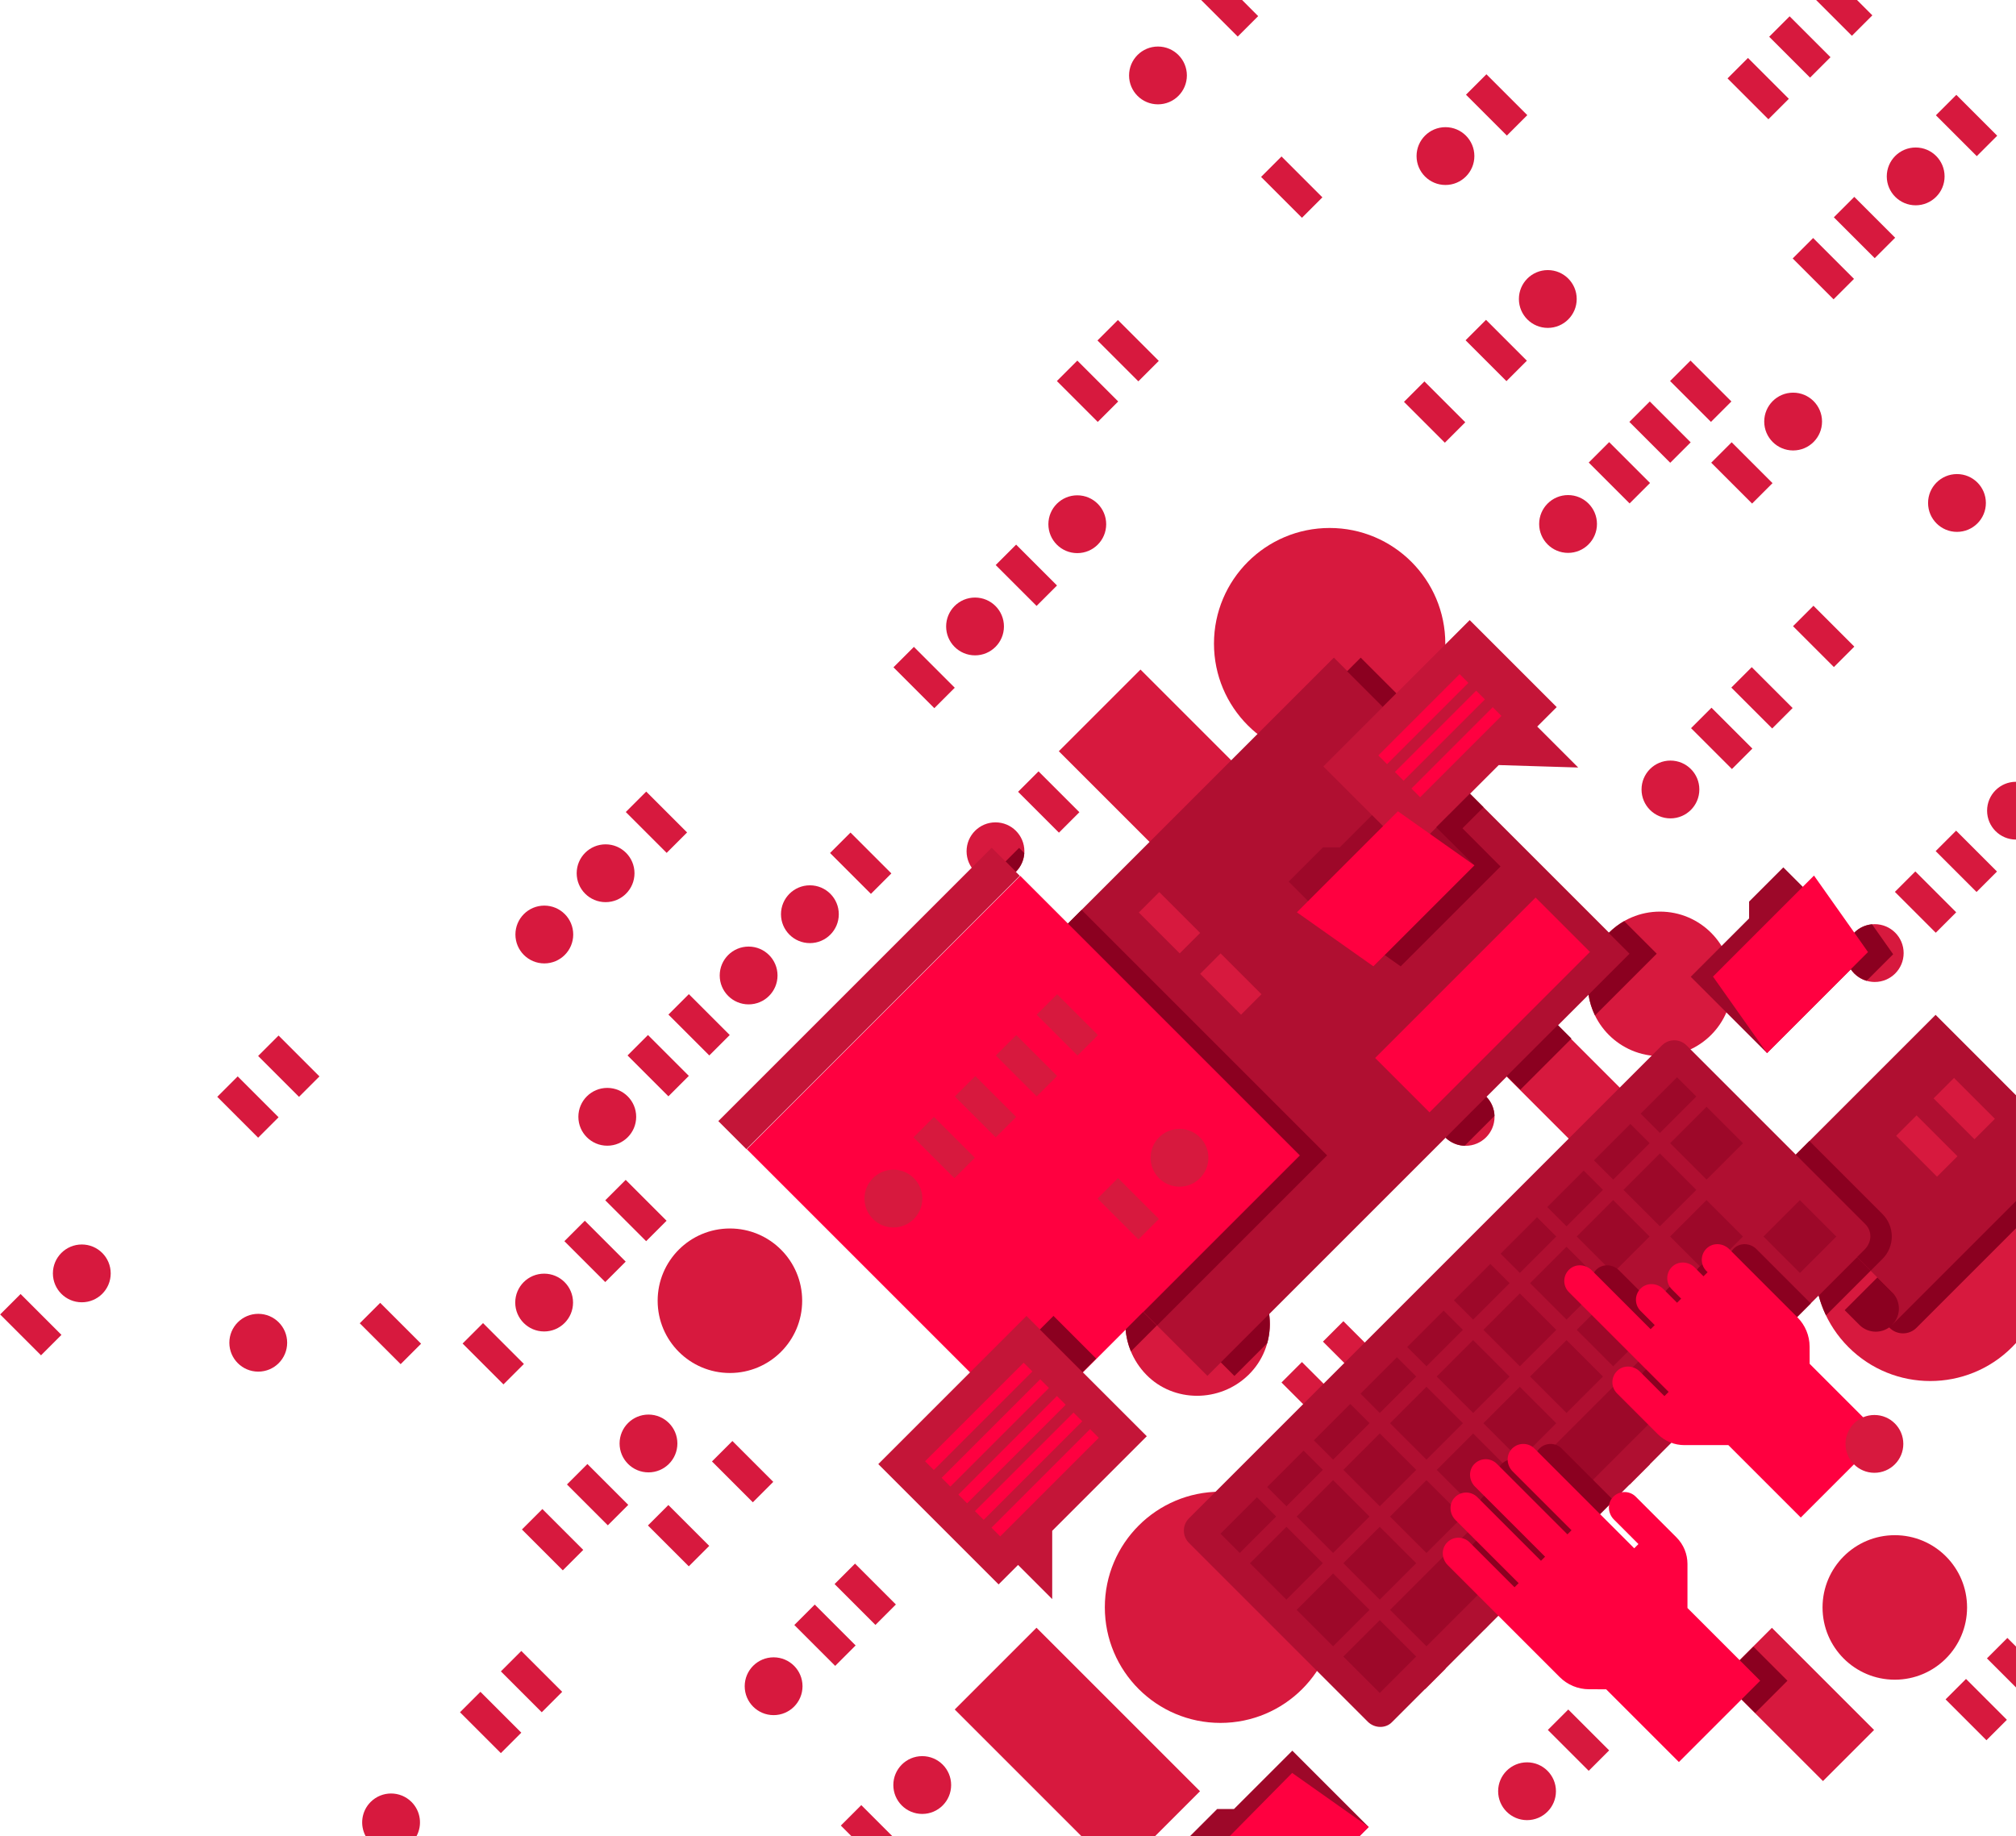 <?xml version="1.0" encoding="utf-8"?>
<!-- Generator: Adobe Illustrator 17.1.0, SVG Export Plug-In . SVG Version: 6.00 Build 0)  -->
<!DOCTYPE svg PUBLIC "-//W3C//DTD SVG 1.1//EN" "http://www.w3.org/Graphics/SVG/1.1/DTD/svg11.dtd">
<svg version="1.1" id="Layer_1" xmlns="http://www.w3.org/2000/svg" xmlns:xlink="http://www.w3.org/1999/xlink" x="0px" y="0px"
	 viewBox="0 0 2195.54 2000" enable-background="new 0 0 2195.54 2000" xml:space="preserve">
<g>
	
		<rect x="1918.573" y="1777.691" transform="matrix(0.707 -0.707 0.707 0.707 -739.204 1928.184)" fill="#D7193E" width="78.699" height="157.398"/>
	<path fill="#D7193E" d="M2191.214,1289.207c-49.174-49.174-128.902-49.174-178.076,0
		c-49.174,49.174-49.174,128.901,0,178.076c49.174,49.174,128.901,49.174,178.076,0
		c1.487-1.487,2.929-3.002,4.326-4.543l0.005-168.985
		C2195.545,1293.755,2192.702,1290.695,2191.214,1289.207z"/>
	<path fill="#8B0020" d="M2195.537,1302.2l-140.839,140.839l3.118,3.118
		c8.114,8.114,21.268,8.113,29.382-0l108.338-108.338l0,0L2195.537,1302.2z"/>
	
		<rect x="1702.944" y="1863.814" transform="matrix(-0.707 0.707 -0.707 -0.707 4274.152 2020.175)" fill="#D7193E" width="31.48" height="62.959"/>
	<circle fill="#D7193E" cx="661.359" cy="1216.38" r="31.48"/>
	<circle fill="#D7193E" cx="882.014" cy="995.725" r="31.48"/>
	
		<rect x="701.268" y="1129.252" transform="matrix(0.707 -0.707 0.707 0.707 -610.755 846.971)" fill="#D7193E" width="31.48" height="62.959"/>
	
		<rect x="745.787" y="1084.733" transform="matrix(0.707 -0.707 0.707 0.707 -566.235 865.412)" fill="#D7193E" width="31.48" height="62.959"/>
	<circle fill="#D7193E" cx="815.287" cy="1062.452" r="31.48"/>
	
		<rect x="921.82" y="908.699" transform="matrix(0.707 -0.707 0.707 0.707 -390.202 938.327)" fill="#D7193E" width="31.48" height="62.959"/>
	<circle fill="#D7193E" cx="659.522" cy="951.104" r="31.48"/>
	<circle fill="#D7193E" cx="592.795" cy="1017.831" r="31.48"/>
	
		<rect x="699.328" y="864.078" transform="matrix(0.707 -0.707 0.707 0.707 -423.816 767.932)" fill="#D7193E" width="31.48" height="62.959"/>
	<circle fill="#D7193E" cx="1173.224" cy="570.958" r="31.48"/>
	
		<rect x="1101.836" y="595.127" transform="matrix(-0.707 0.707 -0.707 -0.707 2350.898 279.44)" fill="#D7193E" width="31.48" height="62.959"/>
	<circle fill="#D7193E" cx="592.602" cy="1418.694" r="31.48"/>
	<circle fill="#D7193E" cx="1084.136" cy="927.16" r="31.48"/>
	
		<rect x="1613.953" y="350.124" transform="matrix(0.707 -0.707 0.707 0.707 207.492 1264.136)" fill="#D7193E" width="31.48" height="62.959"/>
	
		<rect x="521.214" y="1442.863" transform="matrix(-0.707 0.707 -0.707 -0.707 1959.155 2137.176)" fill="#D7193E" width="31.48" height="62.959"/>
	<circle fill="#D7193E" cx="1448.058" cy="701.014" r="125.965"/>
	
		<rect x="1223.856" y="736.831" transform="matrix(0.707 -0.707 0.707 0.707 -233.098 1162.542)" fill="#D7193E" width="125.814" height="251.629"/>
	
		<rect x="1791.877" y="439.313" transform="matrix(-0.707 0.707 -0.707 -0.707 3418.696 -474.485)" fill="#D7193E" width="31.48" height="62.959"/>
	
		<rect x="1880.998" y="483.748" transform="matrix(-0.707 0.707 -0.707 -0.707 3602.256 -461.647)" fill="#D7193E" width="31.48" height="62.959"/>
	
		<rect x="1213.185" y="1018.005" transform="matrix(-0.707 0.707 -0.707 -0.707 2840.004 922.601)" fill="#D7193E" width="31.48" height="62.959"/>
	<circle fill="#D7193E" cx="794.917" cy="1416.714" r="78.699"/>
	
		<rect x="1546.872" y="417.205" transform="matrix(0.707 -0.707 0.707 0.707 140.411 1236.35)" fill="#D7193E" width="31.48" height="62.959"/>
	
		<rect x="1388.176" y="843.014" transform="matrix(0.707 -0.707 0.707 0.707 -207.163 1248.852)" fill="#D7193E" width="31.48" height="62.959"/>
	
		<rect x="1432.695" y="798.495" transform="matrix(-0.707 0.707 -0.707 -0.707 3059.514 392.657)" fill="#D7193E" width="31.48" height="62.959"/>
	<circle fill="#D7193E" cx="1596.154" cy="1216.482" r="31.48"/>
	<circle fill="#D7193E" cx="1807.829" cy="1071.586" r="78.699"/>
	
		<rect x="1903.433" y="728.427" transform="matrix(0.707 -0.707 0.707 0.707 24.777 1579.632)" fill="#D7193E" width="31.48" height="62.959"/>
	
		<rect x="1662.456" y="1098.915" transform="matrix(0.707 -0.707 0.707 0.707 -334.221 1548.238)" fill="#D7193E" width="78.644" height="157.289"/>
	<circle fill="#D7193E" cx="1284.471" cy="1127.495" r="31.48"/>
	
		<rect x="1480.196" y="884.551" transform="matrix(-0.707 0.707 -0.707 -0.707 3201.453 505.975)" fill="#D7193E" width="31.48" height="62.959"/>
	
		<rect x="1435.677" y="929.069" transform="matrix(-0.707 0.707 -0.707 -0.707 3156.935 613.453)" fill="#D7193E" width="31.48" height="62.959"/>
	<circle fill="#D7193E" cx="1952.825" cy="459.141" r="31.48"/>
	
		<rect x="723.528" y="1641.219" transform="matrix(0.707 -0.707 0.707 0.707 -966.25 1012.663)" fill="#D7193E" width="31.48" height="62.959"/>
	<circle fill="#D7193E" cx="1507.116" cy="1038.407" r="31.48"/>
	<circle fill="#D7193E" cx="1351.301" cy="1194.223" r="31.48"/>
	
		<rect x="1591.543" y="906.76" transform="matrix(-0.707 0.707 -0.707 -0.707 3407.24 465.154)" fill="#D7193E" width="31.48" height="62.959"/>
	
		<rect x="1547.024" y="951.279" transform="matrix(0.707 -0.707 0.707 0.707 -237.192 1392.885)" fill="#D7193E" width="31.48" height="62.959"/>
	<path fill="#D7193E" d="M1248.471,1497.386c-30.379-31.084-30.734-80.562-0-111.295
		c30.733-30.733,80.562-30.733,111.296,0s31.046,80.878,0,111.295
		C1328.564,1527.956,1278.146,1527.75,1248.471,1497.386z"/>
	
		<rect x="1146.458" y="1485.402" transform="matrix(-0.707 0.707 -0.707 -0.707 3056.593 1767.682)" fill="#D7193E" width="31.48" height="62.959"/>
	<circle fill="#D7193E" cx="1481.824" cy="1197.256" r="31.48"/>
	<circle fill="#D7193E" cx="1548.602" cy="1130.478" r="31.48"/>
	<circle fill="#D7193E" cx="842.505" cy="1836.574" r="31.48"/>
	
		<rect x="1413.52" y="1218.34" transform="matrix(-0.707 0.707 -0.707 -0.707 3323.656 1122.936)" fill="#D7193E" width="31.48" height="62.959"/>
	<circle fill="#D7193E" cx="1329.092" cy="1349.988" r="31.48"/>
	
		<rect x="1369.001" y="1262.859" transform="matrix(0.707 -0.707 0.707 0.707 -509.655 1358.263)" fill="#D7193E" width="31.48" height="62.959"/>
	
		<rect x="1101.939" y="1529.922" transform="matrix(0.707 -0.707 0.707 0.707 -776.717 1247.642)" fill="#D7193E" width="31.48" height="62.959"/>
	<circle fill="#D7193E" cx="1819.207" cy="859.872" r="31.48"/>
	
		<rect x="1859.016" y="772.844" transform="matrix(-0.707 0.707 -0.707 -0.707 3769.152 47.413)" fill="#D7193E" width="31.48" height="62.959"/>
	<circle fill="#D7193E" cx="2131.258" cy="547.821" r="31.48"/>
	
		<rect x="1588.511" y="1043.349" transform="matrix(0.707 -0.707 0.707 0.707 -290.145 1449.187)" fill="#D7193E" width="31.48" height="62.959"/>
	
		<rect x="1633.03" y="998.83" transform="matrix(-0.707 0.707 -0.707 -0.707 3543.166 592.993)" fill="#D7193E" width="31.48" height="62.959"/>
	<circle fill="#D7193E" cx="1329.143" cy="1750.607" r="125.919"/>
	<polygon fill="#D7193E" points="1177.867,2000 1257.826,2000 1306.884,1950.942 1128.808,1772.866 
		1039.771,1861.904 	"/>
	
		<rect x="1458.09" y="1440.884" transform="matrix(-0.707 0.707 -0.707 -0.707 3557.103 1471.327)" fill="#D7193E" width="31.48" height="62.959"/>
	
		<rect x="1413.571" y="1485.403" transform="matrix(0.707 -0.707 0.707 0.707 -653.963 1454.96)" fill="#D7193E" width="31.48" height="62.959"/>
	<circle fill="#D7193E" cx="1004.37" cy="1944.188" r="31.48"/>
	<circle fill="#D7193E" cx="1395.922" cy="1683.829" r="31.48"/>
	<circle fill="#D7193E" cx="1618.363" cy="1461.387" r="31.48"/>
	
		<rect x="1814.088" y="1218.443" transform="matrix(-0.707 0.707 -0.707 -0.707 4007.54 839.867)" fill="#D7193E" width="31.48" height="62.959"/>
	
		<rect x="1769.569" y="1262.961" transform="matrix(-0.707 0.707 -0.707 -0.707 3963.021 947.345)" fill="#D7193E" width="31.48" height="62.959"/>
	<circle fill="#D7193E" cx="1685.141" cy="1394.609" r="31.48"/>
	
		<rect x="1725.05" y="1307.481" transform="matrix(0.707 -0.707 0.707 0.707 -436.922 1623.097)" fill="#D7193E" width="31.48" height="62.959"/>
	
		<rect x="1547.077" y="1485.454" transform="matrix(-0.707 0.707 -0.707 -0.707 3740.529 1484.489)" fill="#D7193E" width="31.48" height="62.959"/>
	<circle fill="#D7193E" cx="1462.649" cy="1617.102" r="31.48"/>
	
		<rect x="1502.557" y="1529.973" transform="matrix(0.707 -0.707 0.707 0.707 -659.415 1530.937)" fill="#D7193E" width="31.48" height="62.959"/>
	<path fill="#D7193E" d="M2195.537,914.435c-17.386,0-31.479-14.094-31.479-31.48
		c0-17.386,14.094-31.48,31.479-31.48V914.435z"/>
	
		<rect x="2126.03" y="906.501" transform="matrix(0.707 -0.707 0.707 0.707 -35.943 1789.188)" fill="#D7193E" width="31.48" height="62.959"/>
	
		<rect x="2081.613" y="950.918" transform="matrix(0.707 -0.707 0.707 0.707 -80.36 1770.79)" fill="#D7193E" width="31.48" height="62.959"/>
	<circle fill="#D7193E" cx="2041.7" cy="1038.05" r="31.48"/>
	<circle fill="#D7193E" cx="1841.008" cy="1372.299" r="31.48"/>
	
		<rect x="1769.62" y="1396.468" transform="matrix(-0.707 0.707 -0.707 -0.707 4057.511 1175.218)" fill="#D7193E" width="31.48" height="62.959"/>
	
		<rect x="1725.101" y="1440.986" transform="matrix(-0.707 0.707 -0.707 -0.707 4012.992 1282.696)" fill="#D7193E" width="31.48" height="62.959"/>
	<circle fill="#D7193E" cx="1685.193" cy="1528.115" r="31.48"/>
	<circle fill="#D7193E" cx="1618.414" cy="1594.893" r="31.48"/>
	<circle fill="#D7193E" cx="1462.701" cy="1750.606" r="31.48"/>
	
		<rect x="1547.026" y="1619.062" transform="matrix(-0.707 0.707 -0.707 -0.707 3834.917 1712.609)" fill="#D7193E" width="31.48" height="62.959"/>
	
		<rect x="1502.507" y="1663.58" transform="matrix(0.707 -0.707 0.707 0.707 -753.904 1570.034)" fill="#D7193E" width="31.48" height="62.959"/>
	<circle fill="#D7193E" cx="1596.257" cy="1750.607" r="31.48"/>
	
		<rect x="1524.868" y="1774.776" transform="matrix(-0.707 0.707 -0.707 -0.707 3907.198 1994.097)" fill="#D7193E" width="31.48" height="62.959"/>
	<circle fill="#D7193E" cx="1815.716" cy="1531.148" r="31.48"/>
	<circle fill="#D7193E" cx="1882.494" cy="1464.37" r="31.48"/>
	
		<rect x="1747.412" y="1552.232" transform="matrix(-0.707 0.707 -0.707 -0.707 4129.742 1456.828)" fill="#D7193E" width="31.48" height="62.959"/>
	<circle fill="#D7193E" cx="1662.984" cy="1683.88" r="31.48"/>
	
		<rect x="1702.893" y="1596.751" transform="matrix(0.707 -0.707 0.707 0.707 -647.957 1692.155)" fill="#D7193E" width="31.48" height="62.959"/>
	
		<rect x="1922.403" y="1377.242" transform="matrix(0.707 -0.707 0.707 0.707 -428.447 1783.079)" fill="#D7193E" width="31.48" height="62.959"/>
	<polygon fill="#D7193E" points="2163.893,1806.236 2186.152,1783.977 2195.537,1793.361 
		2195.537,1837.88 	"/>
	
		<rect x="1925.385" y="1507.816" transform="matrix(0.707 -0.707 0.707 0.707 -519.904 1823.432)" fill="#D7193E" width="31.48" height="62.959"/>
	
		<rect x="1747.412" y="1685.789" transform="matrix(-0.707 0.707 -0.707 -0.707 4224.181 1684.825)" fill="#D7193E" width="31.48" height="62.959"/>
	
		<rect x="1702.893" y="1730.308" transform="matrix(0.707 -0.707 0.707 0.707 -742.396 1731.273)" fill="#D7193E" width="31.48" height="62.959"/>
	<circle fill="#D7193E" cx="1818.749" cy="1795.228" r="31.48"/>
	<circle fill="#D7193E" cx="1663.036" cy="1950.941" r="31.48"/>
	<circle fill="#D7193E" cx="281.255" cy="1462.449" r="31.48"/>
	<circle fill="#D7193E" cx="2063.552" cy="1750.76" r="78.699"/>
	
		<rect x="1970.231" y="260.959" transform="matrix(0.707 -0.707 0.707 0.707 374.892 1489.947)" fill="#D7193E" width="31.48" height="62.959"/>
	
		<rect x="409.248" y="1420.795" transform="matrix(-0.707 0.707 -0.707 -0.707 1752.412 2178.676)" fill="#D7193E" width="31.48" height="62.959"/>
	
		<rect x="2126.192" y="104.998" transform="matrix(0.707 -0.707 0.707 0.707 530.853 1554.548)" fill="#D7193E" width="31.48" height="62.959"/>
	<circle fill="#D7193E" cx="2086.284" cy="192.125" r="31.48"/>
	
		<rect x="2015.054" y="216.136" transform="matrix(0.707 -0.707 0.707 0.707 419.715 1508.513)" fill="#D7193E" width="31.48" height="62.959"/>
	<g>
		
			<rect x="1058.215" y="879.498" transform="matrix(-0.707 0.707 -0.707 -0.707 3144.938 912.153)" fill="#B00F31" width="650.681" height="455.832"/>
		<polygon fill="#8B0020" points="1563.164,872.544 1442.076,993.633 1525.404,1052.5 
			1634.159,943.745 		"/>
		<polyline fill="#B00F31" points="2060.634,1443.042 2195.537,1308.14 2195.534,1192.904 
			2107.968,1105.338 1933.257,1280.05 2060.634,1407.427 		"/>
		<path fill="#8B0020" d="M2044.554,1391.347l-35.615,35.615l16.08,16.08
			c9.835,9.835,25.78,9.835,35.615,0c9.835-9.835,9.835-25.78,0-35.615
			L2044.554,1391.347z"/>
		<path fill="#8B0020" d="M2037.249,1384.043l12.901-12.901c13.479-13.479,13.479-35.333,0-48.812
			l-79.587-79.587l-37.308,37.308L2037.249,1384.043z"/>
		
			<rect x="1087.687" y="1028.261" transform="matrix(-0.707 0.707 -0.707 -0.707 2941.295 1216.417)" fill="#8B0020" width="262.065" height="378.219"/>
		<g>
			<path fill="#B00F31" d="M2030.697,1360.917L1515.597,1876.017
				c-6.609,6.609-18.602,6.609-26-0.788l-194.741-194.741
				c-7.397-7.397-7.397-19.391,0-26.788l515.099-515.099
				c7.397-7.397,19.391-7.397,26.788,0l194.74,194.74
				C2038.882,1340.739,2038.882,1352.732,2030.697,1360.917z"/>
			
				<rect x="1331.77" y="1646.311" transform="matrix(0.707 -0.707 0.707 0.707 -776.315 1448.078)" fill="#9D0829" width="56.114" height="29.645"/>
			
				<rect x="1373.252" y="1674.558" transform="matrix(0.707 -0.707 0.707 0.707 -793.497 1489.56)" fill="#9D0829" width="56.114" height="56.114"/>
			
				<rect x="1424.093" y="1725.399" transform="matrix(0.707 -0.707 0.707 0.707 -814.556 1540.401)" fill="#9D0829" width="56.114" height="56.114"/>
			
				<rect x="1474.934" y="1776.24" transform="matrix(0.707 -0.707 0.707 0.707 -835.615 1591.242)" fill="#9D0829" width="56.114" height="56.114"/>
			
				<rect x="1382.611" y="1595.47" transform="matrix(0.707 -0.707 0.707 0.707 -725.474 1469.137)" fill="#9D0829" width="56.114" height="29.645"/>
			
				<rect x="1424.092" y="1623.718" transform="matrix(0.707 -0.707 0.707 0.707 -742.656 1510.618)" fill="#9D0829" width="56.114" height="56.114"/>
			
				<rect x="1474.933" y="1674.559" transform="matrix(0.707 -0.707 0.707 0.707 -763.716 1561.459)" fill="#9D0829" width="56.114" height="56.114"/>
			
				<rect x="1433.451" y="1544.63" transform="matrix(0.707 -0.707 0.707 0.707 -674.634 1490.195)" fill="#9D0829" width="56.114" height="29.645"/>
			
				<rect x="1474.933" y="1572.877" transform="matrix(0.707 -0.707 0.707 0.707 -691.816 1531.677)" fill="#9D0829" width="56.114" height="56.114"/>
			
				<rect x="1525.774" y="1623.719" transform="matrix(0.707 -0.707 0.707 0.707 -712.875 1582.518)" fill="#9D0829" width="56.114" height="56.114"/>
			
				<rect x="1484.291" y="1493.789" transform="matrix(0.707 -0.707 0.707 0.707 -623.793 1511.254)" fill="#9D0829" width="56.114" height="29.645"/>
			
				<rect x="1525.773" y="1522.037" transform="matrix(0.707 -0.707 0.707 0.707 -640.976 1552.736)" fill="#9D0829" width="56.114" height="56.114"/>
			
				<rect x="1576.614" y="1572.878" transform="matrix(0.707 -0.707 0.707 0.707 -662.035 1603.577)" fill="#9D0829" width="56.114" height="56.114"/>
			
				<rect x="1535.132" y="1442.949" transform="matrix(0.707 -0.707 0.707 0.707 -572.953 1532.313)" fill="#9D0829" width="56.114" height="29.645"/>
			
				<rect x="1576.613" y="1471.197" transform="matrix(0.707 -0.707 0.707 0.707 -590.135 1573.795)" fill="#9D0829" width="56.114" height="56.114"/>
			
				<rect x="1627.455" y="1522.038" transform="matrix(0.707 -0.707 0.707 0.707 -611.195 1624.636)" fill="#9D0829" width="56.114" height="56.114"/>
			
				<rect x="1585.972" y="1392.109" transform="matrix(0.707 -0.707 0.707 0.707 -522.112 1553.372)" fill="#9D0829" width="56.114" height="29.645"/>
			
				<rect x="1627.454" y="1420.356" transform="matrix(0.707 -0.707 0.707 0.707 -539.295 1594.854)" fill="#9D0829" width="56.114" height="56.114"/>
			
				<rect x="1678.295" y="1471.197" transform="matrix(0.707 -0.707 0.707 0.707 -560.354 1645.695)" fill="#9D0829" width="56.114" height="56.114"/>
			
				<rect x="1483.657" y="1623.719" transform="matrix(0.707 -0.707 0.707 0.707 -683.094 1654.418)" fill="#9D0829" width="343.711" height="56.114"/>
			
				<rect x="1636.812" y="1341.268" transform="matrix(0.707 -0.707 0.707 0.707 -471.272 1574.43)" fill="#9D0829" width="56.114" height="29.645"/>
			
				<rect x="1678.294" y="1369.516" transform="matrix(0.707 -0.707 0.707 0.707 -488.455 1615.912)" fill="#9D0829" width="56.114" height="56.114"/>
			
				<rect x="1729.135" y="1420.357" transform="matrix(0.707 -0.707 0.707 0.707 -509.514 1666.753)" fill="#9D0829" width="56.114" height="56.114"/>
			
				<rect x="1779.977" y="1471.198" transform="matrix(0.707 -0.707 0.707 0.707 -530.573 1717.594)" fill="#9D0829" width="56.114" height="56.114"/>
			
				<rect x="1687.653" y="1290.428" transform="matrix(0.707 -0.707 0.707 0.707 -420.432 1595.489)" fill="#9D0829" width="56.114" height="29.645"/>
			
				<rect x="1729.135" y="1318.675" transform="matrix(0.707 -0.707 0.707 0.707 -437.614 1636.971)" fill="#9D0829" width="56.114" height="56.114"/>
			
				<rect x="1830.817" y="1420.357" transform="matrix(0.707 -0.707 0.707 0.707 -479.732 1738.653)" fill="none" stroke="#231F20" stroke-width="3.36" stroke-linecap="round" stroke-linejoin="round" stroke-miterlimit="10" width="56.114" height="56.114"/>
			
				<rect x="1738.492" y="1239.589" transform="matrix(0.707 -0.707 0.707 0.707 -369.592 1616.548)" fill="#9D0829" width="56.114" height="29.645"/>
			
				<rect x="1779.974" y="1267.836" transform="matrix(0.707 -0.707 0.707 0.707 -386.775 1658.029)" fill="#9D0829" width="56.114" height="56.114"/>
			
				<rect x="1830.815" y="1318.677" transform="matrix(0.707 -0.707 0.707 0.707 -407.834 1708.871)" fill="#9D0829" width="56.114" height="56.114"/>
			
				<rect x="1881.656" y="1369.518" transform="matrix(0.707 -0.707 0.707 0.707 -428.893 1759.712)" fill="#B00F31" width="56.114" height="56.114"/>
			
				<rect x="1789.333" y="1188.748" transform="matrix(0.707 -0.707 0.707 0.707 -318.752 1637.606)" fill="#9D0829" width="56.114" height="29.645"/>
			
				<rect x="1830.815" y="1216.995" transform="matrix(0.707 -0.707 0.707 0.707 -335.934 1679.088)" fill="#9D0829" width="56.114" height="56.114"/>
			
				<rect x="1932.497" y="1318.678" transform="matrix(0.707 -0.707 0.707 0.707 -378.052 1780.77)" fill="#9D0829" width="56.114" height="56.114"/>
		</g>
		
			<rect x="903.666" y="1039.703" transform="matrix(-0.707 0.707 -0.707 -0.707 2789.583 1354.632)" fill="#FF0040" width="421.145" height="430.709"/>
		
			<rect x="736.095" y="1065.861" transform="matrix(0.707 -0.707 0.707 0.707 -491.697 987.913)" fill="#C41538" width="421.145" height="43.252"/>
		<g>
			<polygon fill="#9D0829" points="1343.863,1970.323 1325.535,1970.323 1295.877,1999.981 
				1480.42,2000 1490.549,1989.871 1407.432,1906.754 			"/>
			<polygon fill="#FF0040" points="1407.221,1931.004 1339.11,2000 1480.42,2000 1490.549,1989.871 			
				"/>
		</g>
		<polygon fill="#9D0829" points="1904.866,1000.298 1904.866,981.969 1942.14,944.695 
			2034.421,1036.976 1924.413,1146.984 1841.297,1063.867 		"/>
		<polygon fill="#FF0040" points="1865.547,1063.656 1975.554,953.648 2034.421,1036.976 
			1924.413,1146.984 		"/>
		<polygon fill="#9D0829" points="1459.047,922.945 1440.718,922.945 1403.444,960.219 
			1417.501,974.276 1422.39,979.165 1495.725,1052.5 1605.733,942.493 1522.616,859.376 
					"/>
		
			<rect x="1490.717" y="1052.722" transform="matrix(-0.707 0.707 -0.707 -0.707 3529.757 727.134)" fill="#FF0040" width="247.135" height="83.763"/>
		<g>
			<polygon fill="#C41538" points="1441.214,834.76 1600.58,675.394 1695.338,770.152 
				1674.141,791.349 1718.735,835.944 1632.206,833.284 1535.972,929.518 			"/>
			
				<line fill="none" stroke="#FF0040" stroke-width="13.439" stroke-miterlimit="10" x1="1594.374" y1="738.988" x2="1505.835" y2="827.527"/>
			
				<line fill="none" stroke="#FF0040" stroke-width="13.439" stroke-miterlimit="10" x1="1612.397" y1="757.011" x2="1523.858" y2="845.55"/>
			
				<line fill="none" stroke="#FF0040" stroke-width="13.439" stroke-miterlimit="10" x1="1630.42" y1="775.034" x2="1541.881" y2="863.573"/>
		</g>
		<path fill="#8B0020" d="M1646.638,1744.974l-40.278-40.278
			c-6.354-6.354-7.383-16.674-1.66-23.602c6.564-7.948,18.356-8.365,25.469-1.252
			l48.934,48.934l4.467-4.467l-68.785-68.785
			c-6.354-6.354-7.383-16.674-1.661-23.602c6.564-7.948,18.356-8.365,25.469-1.252
			l69.307,69.307l4.467-4.467l-76.305-76.305c-6.354-6.354-7.383-16.674-1.661-23.602
			c6.564-7.948,18.356-8.365,25.469-1.252l76.828,76.828l4.467-4.467
			l-64.139-64.139c-6.354-6.354-7.383-16.674-1.661-23.603
			c6.564-7.948,18.356-8.366,25.47-1.252l56.53,56.53"/>
		<path fill="#8B0020" d="M1972.004,1419.61l-59.096-59.096
			c-6.354-6.354-16.674-7.383-23.602-1.661c-7.948,6.564-8.365,18.356-1.252,25.469
			l1.302,1.302l-4.467,4.467l-9.589-9.589c-6.354-6.354-16.674-7.383-23.602-1.66
			c-7.948,6.564-8.365,18.356-1.252,25.469l10.112,10.112l-4.467,4.467
			l-14.876-14.876c-6.354-6.354-16.674-7.383-23.602-1.661
			c-7.948,6.564-8.365,18.356-1.252,25.469l15.399,15.399l-4.467,4.467
			l-64.139-64.139c-6.354-6.354-16.674-7.383-23.602-1.661
			c-7.948,6.564-8.366,18.356-1.252,25.469l108.619,108.619l-4.604,4.604
			l-26.754-26.754c-6.354-6.354-16.673-7.383-23.602-1.661
			c-7.948,6.564-8.366,18.356-1.253,25.47l41.635,41.635"/>
		<path fill="#FF0040" d="M1837.751,1703.281v48.087l79.208,79.208l-88.548,88.548
			l-79.208-79.208l-18.673-0.045c-11.987-0.029-23.475-4.803-31.952-13.28
			l-121.896-121.896c-6.354-6.354-7.383-16.674-1.66-23.602
			c6.564-7.948,18.356-8.365,25.469-1.252l48.934,48.934l4.467-4.467l-68.785-68.785
			c-6.354-6.354-7.383-16.674-1.661-23.602c6.564-7.948,18.356-8.365,25.469-1.252
			l69.307,69.307l4.467-4.467l-76.305-76.305c-6.354-6.354-7.383-16.674-1.661-23.602
			c6.564-7.948,18.356-8.365,25.469-1.252l76.828,76.828l4.467-4.467
			l-64.139-64.139c-6.354-6.354-7.383-16.674-1.661-23.603
			c6.564-7.948,18.356-8.366,25.469-1.252l108.619,108.619l4.604-4.604
			l-26.754-26.754c-6.354-6.354-7.383-16.673-1.661-23.602
			c6.564-7.948,18.356-8.366,25.47-1.253l44.29,44.29l0,0
			C1833.708,1682.395,1837.716,1692.833,1837.751,1703.281"/>
		<path fill="#FF0040" d="M1834.183,1573.952h48.086l78.878,78.878l88.548-88.548
			l-78.878-78.878l-0.045-18.673c-0.029-11.987-4.803-23.475-13.28-31.952
			l-74.265-74.265c-6.354-6.354-16.674-7.383-23.602-1.66
			c-7.948,6.564-8.365,18.356-1.252,25.469l1.302,1.302l-4.467,4.467l-9.589-9.589
			c-6.354-6.354-16.674-7.383-23.602-1.66c-7.948,6.564-8.365,18.356-1.252,25.469
			l10.112,10.112l-4.467,4.467l-14.876-14.876
			c-6.354-6.354-16.674-7.383-23.602-1.661c-7.948,6.564-8.365,18.356-1.252,25.469
			l15.399,15.399l-4.467,4.467l-64.139-64.139
			c-6.354-6.354-16.674-7.383-23.603-1.661c-7.948,6.564-8.366,18.356-1.252,25.469
			l108.619,108.619l-4.604,4.604l-26.754-26.754
			c-6.354-6.354-16.673-7.383-23.602-1.661
			c-7.948,6.564-8.366,18.356-1.253,25.47l44.29,44.29l0,0
			C1813.296,1569.909,1823.734,1573.917,1834.183,1573.952"/>
		<g>
			<polygon fill="#C41538" points="1117.904,1433.255 956.518,1594.64 1087.548,1725.67 
				1108.745,1704.473 1145.917,1741.645 1145.917,1667.3 1248.933,1564.284 			"/>
			
				<line fill="none" stroke="#FF0040" stroke-width="13.439" stroke-miterlimit="10" x1="1012.23" y1="1596.317" x2="1119.58" y2="1488.966"/>
			
				<line fill="none" stroke="#FF0040" stroke-width="13.439" stroke-miterlimit="10" x1="1030.253" y1="1614.34" x2="1137.603" y2="1506.989"/>
			
				<line fill="none" stroke="#FF0040" stroke-width="13.439" stroke-miterlimit="10" x1="1048.501" y1="1632.588" x2="1155.852" y2="1525.238"/>
			
				<line fill="none" stroke="#FF0040" stroke-width="13.439" stroke-miterlimit="10" x1="1066.524" y1="1650.611" x2="1173.875" y2="1543.261"/>
			
				<line fill="none" stroke="#FF0040" stroke-width="13.439" stroke-miterlimit="10" x1="1084.547" y1="1668.634" x2="1191.897" y2="1561.284"/>
		</g>
		<polygon fill="#FF0040" points="1522.405,883.626 1412.397,993.634 1495.725,1052.5 
			1605.733,942.493 		"/>
	</g>
	
		<rect x="793.274" y="1571.473" transform="matrix(0.707 -0.707 0.707 0.707 -896.504 1041.553)" fill="#D7193E" width="31.48" height="62.959"/>
	
		<rect x="1126.173" y="842.058" transform="matrix(-0.707 0.707 -0.707 -0.707 2567.051 683.767)" fill="#D7193E" width="31.48" height="62.959"/>
	
		<rect x="1324.431" y="1040.316" transform="matrix(-0.707 0.707 -0.707 -0.707 3045.688 882.025)" fill="#D7193E" width="31.48" height="62.959"/>
	
		<rect x="1257.652" y="973.537" transform="matrix(-0.707 0.707 -0.707 -0.707 2884.471 815.247)" fill="#D7193E" width="31.48" height="62.959"/>
	<circle fill="#D7193E" cx="2041.344" cy="1572.634" r="31.48"/>
	
		<rect x="677.029" y="1287.047" transform="matrix(0.707 -0.707 0.707 0.707 -729.432 876.049)" fill="#D7193E" width="31.48" height="62.959"/>
	
		<rect x="632.511" y="1331.566" transform="matrix(0.707 -0.707 0.707 0.707 -773.95 857.609)" fill="#D7193E" width="31.48" height="62.959"/>
	<circle fill="#D7193E" cx="1061.876" cy="682.306" r="31.48"/>
	
		<rect x="990.488" y="706.475" transform="matrix(-0.707 0.707 -0.707 -0.707 2239.551 548.257)" fill="#D7193E" width="31.48" height="62.959"/>
	
		<rect x="1213.031" y="350.375" transform="matrix(0.707 -0.707 0.707 0.707 89.886 980.715)" fill="#D7193E" width="31.48" height="62.959"/>
	<circle fill="#D7193E" cx="1574.195" cy="169.987" r="31.48"/>
	
		<rect x="518.866" y="1844.708" transform="matrix(0.707 -0.707 0.707 0.707 -1170.083 927.546)" fill="#D7193E" width="31.48" height="62.959"/>
	
		<rect x="563.385" y="1800.189" transform="matrix(0.707 -0.707 0.707 0.707 -1125.563 945.986)" fill="#D7193E" width="31.48" height="62.959"/>
	
		<rect x="2136.922" y="1830.506" transform="matrix(0.707 -0.707 0.707 0.707 -686.123 2067.525)" fill="#D7193E" width="31.48" height="62.959"/>
	
		<rect x="585.818" y="1645.372" transform="matrix(-0.707 0.707 -0.707 -0.707 2212.636 2437.2)" fill="#D7193E" width="31.48" height="62.959"/>
	
		<rect x="926.831" y="1705.03" transform="matrix(0.707 -0.707 0.707 0.707 -951.825 1175.11)" fill="#D7193E" width="31.48" height="62.959"/>
	
		<rect x="882.414" y="1749.446" transform="matrix(-0.707 0.707 -0.707 -0.707 2792.549 2405.14)" fill="#D7193E" width="31.48" height="62.959"/>
	<polygon fill="#D7193E" points="937.976,1966.063 915.716,1988.322 927.394,2000 971.893,1999.98 	"/>
	<path fill="#D7193E" d="M448.169,1962.624c10.119,10.119,11.909,25.412,5.37,37.362
		l-55.256,0.007c-6.543-11.951-4.754-27.248,5.367-37.369
		C415.944,1950.331,435.875,1950.331,448.169,1962.624z"/>
	
		<rect x="298.93" y="1129.857" transform="matrix(0.707 -0.707 0.707 0.707 -729.024 562.653)" fill="#D7193E" width="31.48" height="62.959"/>
	
		<rect x="254.412" y="1174.375" transform="matrix(0.707 -0.707 0.707 0.707 -773.543 544.213)" fill="#D7193E" width="31.48" height="62.959"/>
	<path fill="#D7193E" d="M260.158,1215.849"/>
	<circle fill="#D7193E" cx="89.086" cy="1386.921" r="31.48"/>
	
		<rect x="17.647" y="1411.141" transform="matrix(-0.707 0.707 -0.707 -0.707 1077.081 2439.099)" fill="#D7193E" width="31.48" height="62.959"/>
	
		<rect x="1391.207" y="172.199" transform="matrix(0.707 -0.707 0.707 0.707 268.062 1054.518)" fill="#D7193E" width="31.48" height="62.959"/>
	
		<rect x="1168.824" y="394.582" transform="matrix(0.707 -0.707 0.707 0.707 45.68 962.404)" fill="#D7193E" width="31.48" height="62.959"/>
	
		<rect x="1614.004" y="82.959" transform="matrix(-0.707 0.707 -0.707 -0.707 2863.067 -957.044)" fill="#D7193E" width="31.48" height="62.959"/>
	<circle fill="#D7193E" cx="1685.644" cy="325.652" r="31.48"/>
	<polygon fill="#D7193E" points="1977.854,0 2016.835,38.98 2039.094,16.721 2022.373,0 	"/>
	
		<rect x="1944.601" y="19.475" transform="matrix(0.707 -0.707 0.707 0.707 538.14 1401.095)" fill="#D7193E" width="31.48" height="62.959"/>
	
		<rect x="1899.237" y="64.84" transform="matrix(0.707 -0.707 0.707 0.707 492.776 1382.304)" fill="#D7193E" width="31.48" height="62.959"/>
	
		<rect x="1836.699" y="394.491" transform="matrix(0.707 -0.707 0.707 0.707 241.36 1434.636)" fill="#D7193E" width="31.48" height="62.959"/>
	
		<rect x="1970.055" y="661.805" transform="matrix(-0.707 0.707 -0.707 -0.707 3880.19 -220.658)" fill="#D7193E" width="31.48" height="62.959"/>
	<polygon fill="#D7193E" points="1308.127,0 1347.953,39.826 1370.212,17.566 1352.707,0 	"/>
	<circle fill="#D7193E" cx="1261.095" cy="82.164" r="31.48"/>
	
		<rect x="1747.617" y="483.573" transform="matrix(-0.707 0.707 -0.707 -0.707 3374.435 -367.631)" fill="#D7193E" width="31.48" height="62.959"/>
	<circle fill="#D7193E" cx="1707.708" cy="570.702" r="31.48"/>
	
		<rect x="2123.802" y="1175.843" transform="matrix(0.707 -0.707 0.707 0.707 -227.049 1866.501)" fill="#D7193E" width="31.48" height="62.959"/>
	
		<rect x="2083.017" y="1216.628" transform="matrix(0.707 -0.707 0.707 0.707 -267.834 1849.607)" fill="#D7193E" width="31.48" height="62.959"/>
	<circle fill="#D7193E" cx="972.966" cy="1305.443" r="31.48"/>
	
		<rect x="1057.291" y="1173.899" transform="matrix(-0.707 0.707 -0.707 -0.707 2684.109 1298.963)" fill="#D7193E" width="31.48" height="62.959"/>
	
		<rect x="1101.913" y="1129.277" transform="matrix(-0.707 0.707 -0.707 -0.707 2728.731 1191.236)" fill="#D7193E" width="31.48" height="62.959"/>
	
		<rect x="1146.38" y="1084.809" transform="matrix(-0.707 0.707 -0.707 -0.707 2773.199 1083.881)" fill="#D7193E" width="31.48" height="62.959"/>
	
		<rect x="1012.772" y="1218.417" transform="matrix(0.707 -0.707 0.707 0.707 -582.566 1093.354)" fill="#D7193E" width="31.48" height="62.959"/>
	<circle fill="#D7193E" cx="706.233" cy="1572.177" r="31.48"/>
	
		<rect x="634.844" y="1596.346" transform="matrix(-0.707 0.707 -0.707 -0.707 2261.663 2318.84)" fill="#D7193E" width="31.48" height="62.959"/>
	<circle fill="#D7193E" cx="1284.521" cy="1261.002" r="31.48"/>
	
		<rect x="1213.236" y="1285.068" transform="matrix(0.707 -0.707 0.707 0.707 -570.981 1254.625)" fill="#D7193E" width="31.48" height="62.959"/>
	
		<rect x="1152.924" y="1431.042" transform="matrix(0.707 -0.707 0.707 0.707 -694.397 1251.435)" fill="#8B0020" width="20.986" height="65.773"/>
	
		<rect x="1483.625" y="715.586" transform="matrix(0.707 -0.707 0.707 0.707 -87.789 1274.131)" fill="#8B0020" width="20.986" height="54.9"/>
	
		<rect x="1579.545" y="864.487" transform="matrix(0.707 0.707 -0.707 0.707 1095.246 -863.565)" fill="#8B0020" width="20.986" height="51.621"/>
	
		<rect x="1665.751" y="1112.538" transform="matrix(0.707 0.707 -0.707 0.707 1305.468 -847.904)" fill="#8B0020" width="20.986" height="78.698"/>
	<path fill="#8B0020" d="M1595.061,1247.909l32.521-32.521c-0.261-7.542-3.203-15-8.857-20.821
		l-44.486,44.486C1580.06,1244.707,1587.518,1247.649,1595.061,1247.909z"/>
	<path fill="#8B0020" d="M1752.18,1015.937c-0.062,0.062-0.119,0.128-0.181,0.19
		l22.582,22.582l-44.574,44.574c1.165,7.791,3.512,15.435,7.018,22.66
		l52.395-52.395l14.839-14.839l-14.839-14.839l-20.623-20.623
		C1762.855,1006.646,1757.254,1010.864,1752.18,1015.937z"/>
	<path fill="#8B0020" d="M1329.505,1483.786l14.839,14.839l35.748-35.748
		c2.854-10.337,3.546-21.159,2.076-31.755L1329.505,1483.786z"/>
	<path fill="#8B0020" d="M1231.632,1471.899l28.154-28.154l-14.839-14.839l-19.102,19.102
		C1226.521,1456.151,1228.45,1464.216,1231.632,1471.899z"/>
	<path fill="#8B0020" d="M1988.622,1432.671l48.628-48.628l-14.839-14.839l-41.801,41.801
		C1982.597,1418.407,1985.262,1425.661,1988.622,1432.671z"/>
	<polygon fill="#8B0020" points="1894.699,1808.316 1916.958,1830.575 1896.709,1850.825 
		1911.548,1865.664 1931.952,1845.26 1946.637,1830.575 1909.538,1793.477 	"/>
	<path fill="#8B0020" d="M2038.748,1006.711c-7.038,0.659-13.896,3.678-19.288,9.061
		l14.952,21.212l-18.744,18.744c1.097,1.611,2.343,3.152,3.772,4.581
		c3.864,3.864,8.482,6.509,13.381,7.944l28.922-28.922L2038.748,1006.711z"/>
	<path fill="#8B0020" d="M1106.365,949.45c5.66-5.66,8.68-12.94,9.129-20.347l-5.622-5.622
		l-14.738,14.738L1106.365,949.45z"/>
</g>
</svg>
